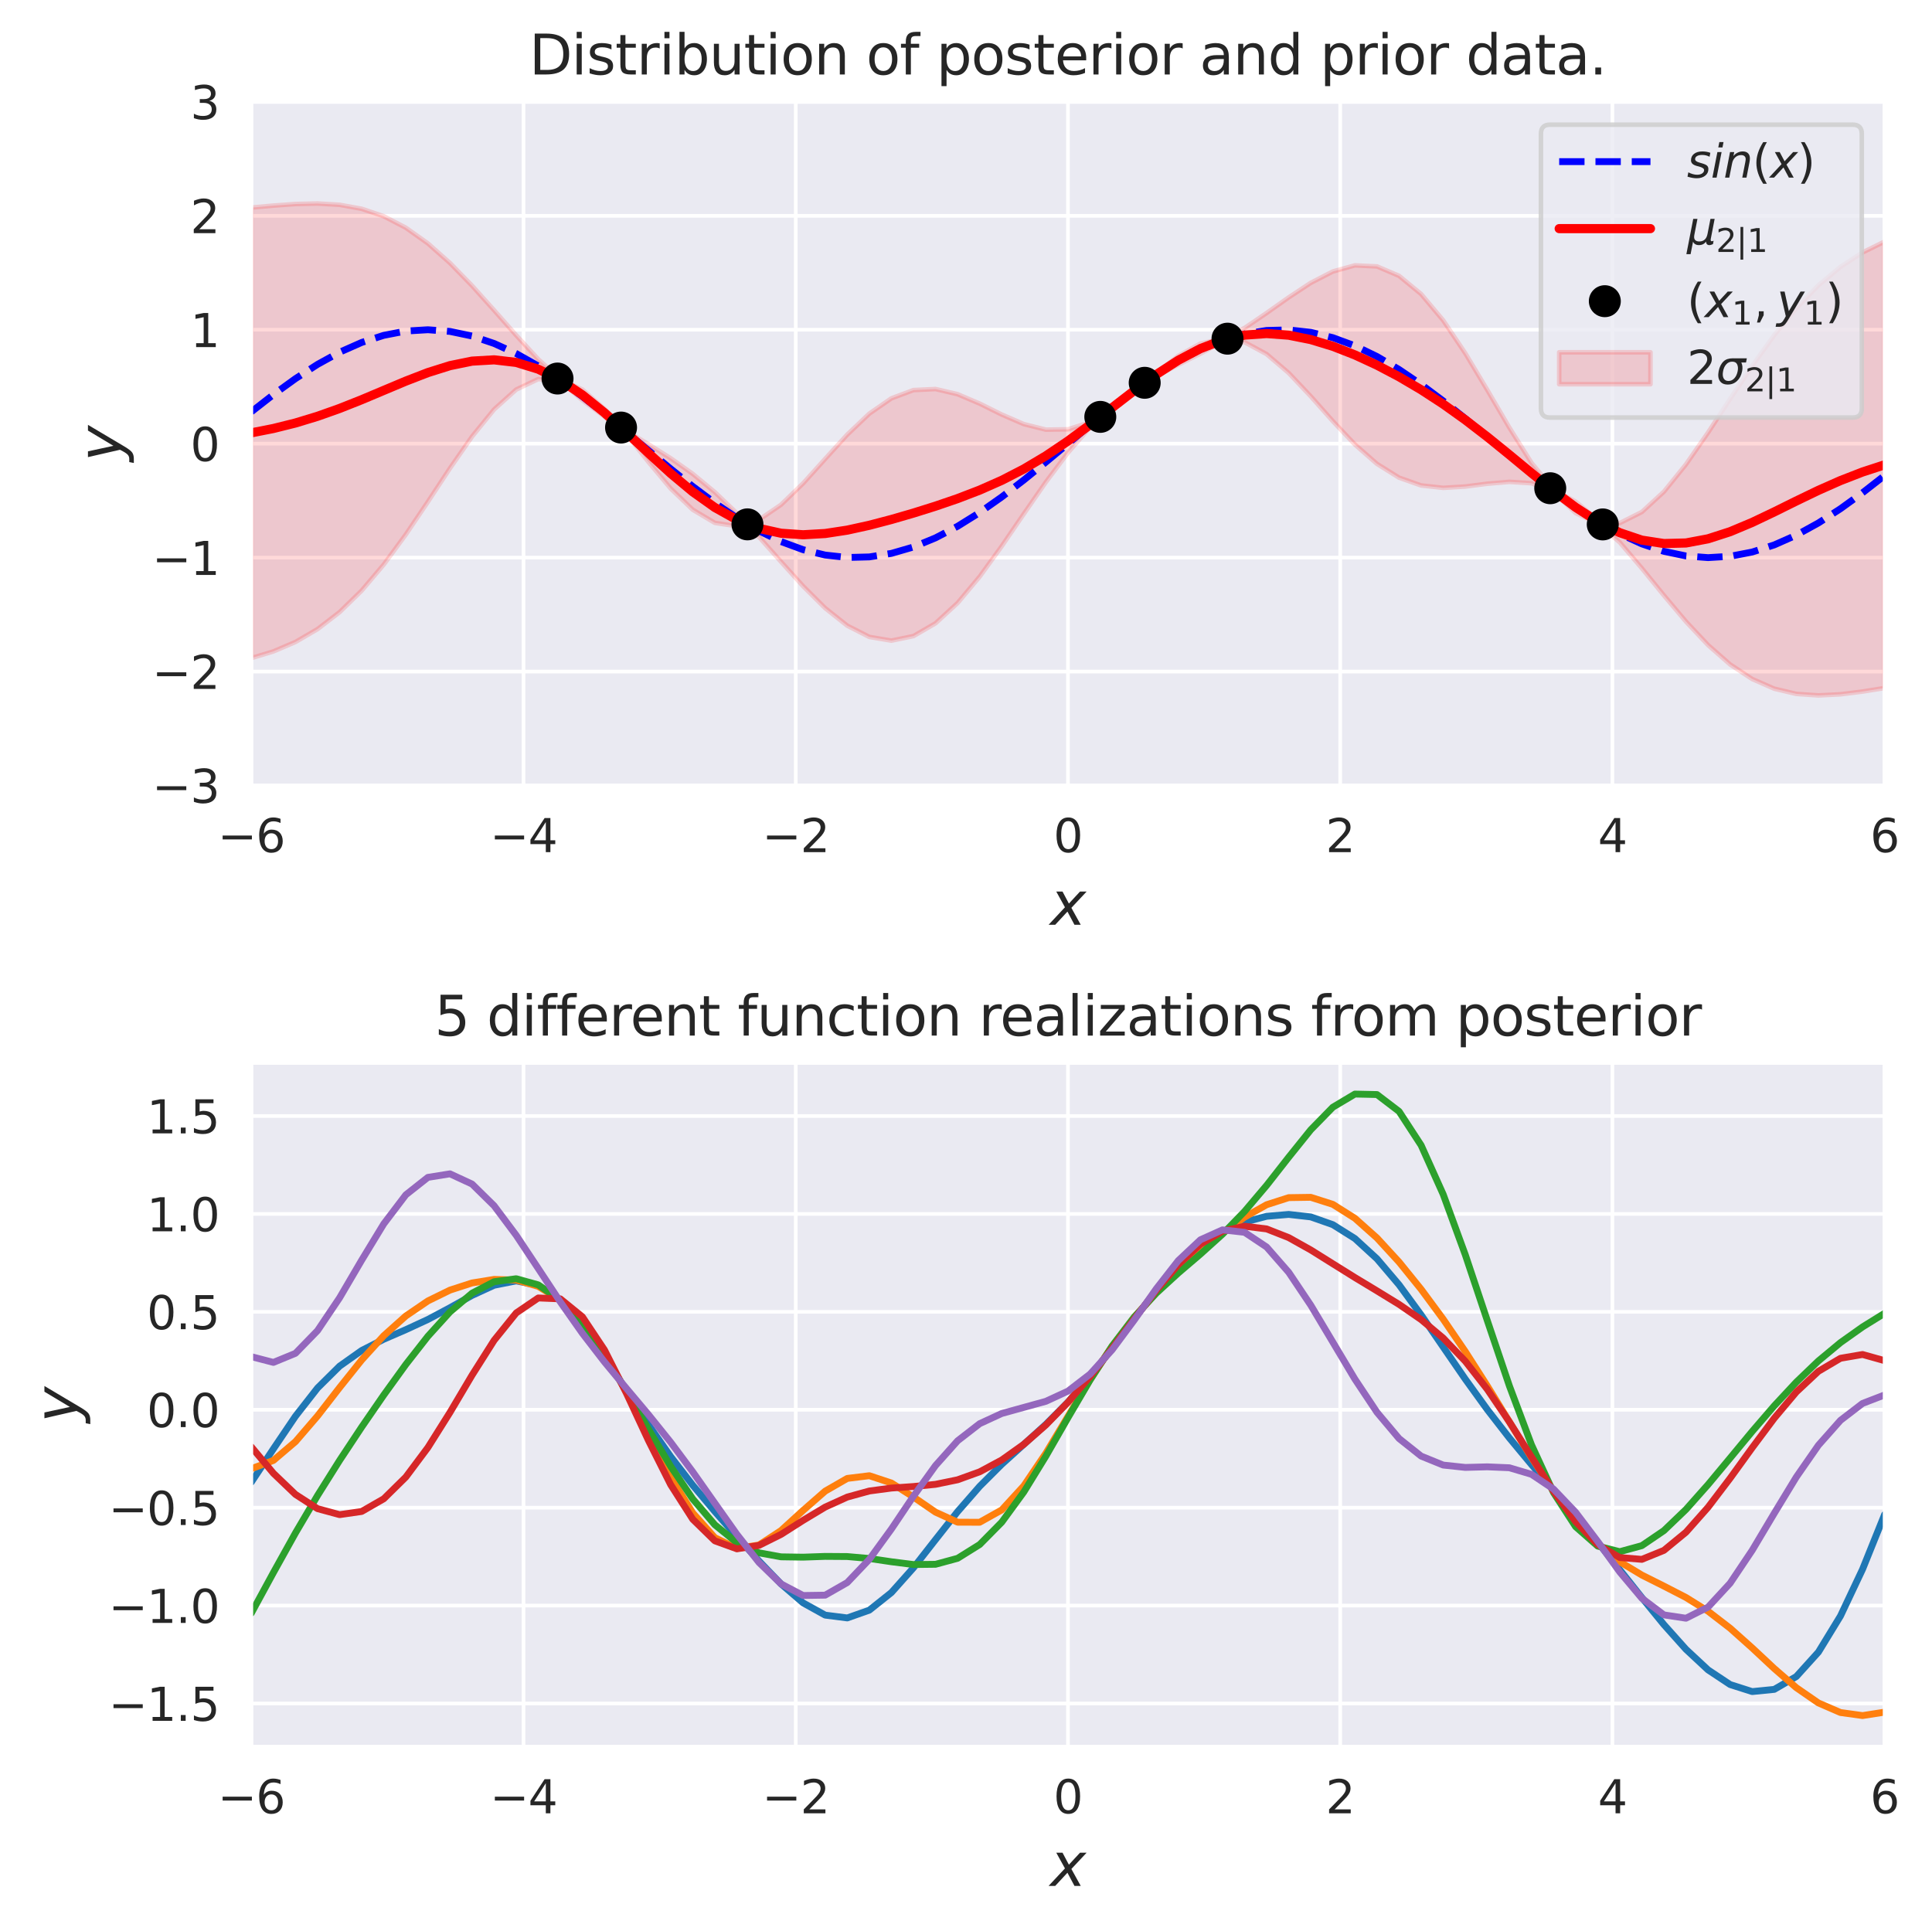 <?xml version="1.0" encoding="utf-8" standalone="no"?>
<!DOCTYPE svg PUBLIC "-//W3C//DTD SVG 1.1//EN"
  "http://www.w3.org/Graphics/SVG/1.1/DTD/svg11.dtd">
<svg height="423.178pt" version="1.1" viewBox="0 0 423.283 423.178" width="423.283pt" xmlns="http://www.w3.org/2000/svg" xmlns:xlink="http://www.w3.org/1999/xlink">
 <defs>
  <style type="text/css">*{stroke-linecap:butt;stroke-linejoin:round;}</style>
 </defs>
 <g id="figure_1">
  <g id="patch_1">
   <path d="M 0 423.178 
L 423.283 423.178 
L 423.283 0 
L 0 0 
z
" style="fill:#ffffff;"/>
  </g>
  <g id="axes_1">
   <g id="patch_2">
    <path d="M 55.064 172.118 
L 412.902 172.118 
L 412.902 22.318 
L 55.064 22.318 
z
" style="fill:#eaeaf2;"/>
   </g>
   <g id="matplotlib.axis_1">
    <g id="xtick_1">
     <g id="line2d_1">
      <path clip-path="url(#p7224f0a070)" d="M 55.064 172.118 
L 55.064 22.318 
" style="fill:none;stroke:#ffffff;stroke-linecap:round;stroke-width:0.8;"/>
     </g>
     <g id="text_1">
      <!-- −6 -->
      <g style="fill:#262626;" transform="translate(47.693 186.717)scale(0.1 -0.1)">
       <defs>
        <path d="M 678 2272 
L 4684 2272 
L 4684 1741 
L 678 1741 
L 678 2272 
z
" id="DejaVuSans-2212" transform="scale(0.016)"/>
        <path d="M 2113 2584 
Q 1688 2584 1439 2293 
Q 1191 2003 1191 1497 
Q 1191 994 1439 701 
Q 1688 409 2113 409 
Q 2538 409 2786 701 
Q 3034 994 3034 1497 
Q 3034 2003 2786 2293 
Q 2538 2584 2113 2584 
z
M 3366 4563 
L 3366 3988 
Q 3128 4100 2886 4159 
Q 2644 4219 2406 4219 
Q 1781 4219 1451 3797 
Q 1122 3375 1075 2522 
Q 1259 2794 1537 2939 
Q 1816 3084 2150 3084 
Q 2853 3084 3261 2657 
Q 3669 2231 3669 1497 
Q 3669 778 3244 343 
Q 2819 -91 2113 -91 
Q 1303 -91 875 529 
Q 447 1150 447 2328 
Q 447 3434 972 4092 
Q 1497 4750 2381 4750 
Q 2619 4750 2861 4703 
Q 3103 4656 3366 4563 
z
" id="DejaVuSans-36" transform="scale(0.016)"/>
       </defs>
       <use xlink:href="#DejaVuSans-2212"/>
       <use x="83.789" xlink:href="#DejaVuSans-36"/>
      </g>
     </g>
    </g>
    <g id="xtick_2">
     <g id="line2d_2">
      <path clip-path="url(#p7224f0a070)" d="M 114.704 172.118 
L 114.704 22.318 
" style="fill:none;stroke:#ffffff;stroke-linecap:round;stroke-width:0.8;"/>
     </g>
     <g id="text_2">
      <!-- −4 -->
      <g style="fill:#262626;" transform="translate(107.333 186.717)scale(0.1 -0.1)">
       <defs>
        <path d="M 2419 4116 
L 825 1625 
L 2419 1625 
L 2419 4116 
z
M 2253 4666 
L 3047 4666 
L 3047 1625 
L 3713 1625 
L 3713 1100 
L 3047 1100 
L 3047 0 
L 2419 0 
L 2419 1100 
L 313 1100 
L 313 1709 
L 2253 4666 
z
" id="DejaVuSans-34" transform="scale(0.016)"/>
       </defs>
       <use xlink:href="#DejaVuSans-2212"/>
       <use x="83.789" xlink:href="#DejaVuSans-34"/>
      </g>
     </g>
    </g>
    <g id="xtick_3">
     <g id="line2d_3">
      <path clip-path="url(#p7224f0a070)" d="M 174.344 172.118 
L 174.344 22.318 
" style="fill:none;stroke:#ffffff;stroke-linecap:round;stroke-width:0.8;"/>
     </g>
     <g id="text_3">
      <!-- −2 -->
      <g style="fill:#262626;" transform="translate(166.972 186.717)scale(0.1 -0.1)">
       <defs>
        <path d="M 1228 531 
L 3431 531 
L 3431 0 
L 469 0 
L 469 531 
Q 828 903 1448 1529 
Q 2069 2156 2228 2338 
Q 2531 2678 2651 2914 
Q 2772 3150 2772 3378 
Q 2772 3750 2511 3984 
Q 2250 4219 1831 4219 
Q 1534 4219 1204 4116 
Q 875 4013 500 3803 
L 500 4441 
Q 881 4594 1212 4672 
Q 1544 4750 1819 4750 
Q 2544 4750 2975 4387 
Q 3406 4025 3406 3419 
Q 3406 3131 3298 2873 
Q 3191 2616 2906 2266 
Q 2828 2175 2409 1742 
Q 1991 1309 1228 531 
z
" id="DejaVuSans-32" transform="scale(0.016)"/>
       </defs>
       <use xlink:href="#DejaVuSans-2212"/>
       <use x="83.789" xlink:href="#DejaVuSans-32"/>
      </g>
     </g>
    </g>
    <g id="xtick_4">
     <g id="line2d_4">
      <path clip-path="url(#p7224f0a070)" d="M 233.983 172.118 
L 233.983 22.318 
" style="fill:none;stroke:#ffffff;stroke-linecap:round;stroke-width:0.8;"/>
     </g>
     <g id="text_4">
      <!-- 0 -->
      <g style="fill:#262626;" transform="translate(230.802 186.717)scale(0.1 -0.1)">
       <defs>
        <path d="M 2034 4250 
Q 1547 4250 1301 3770 
Q 1056 3291 1056 2328 
Q 1056 1369 1301 889 
Q 1547 409 2034 409 
Q 2525 409 2770 889 
Q 3016 1369 3016 2328 
Q 3016 3291 2770 3770 
Q 2525 4250 2034 4250 
z
M 2034 4750 
Q 2819 4750 3233 4129 
Q 3647 3509 3647 2328 
Q 3647 1150 3233 529 
Q 2819 -91 2034 -91 
Q 1250 -91 836 529 
Q 422 1150 422 2328 
Q 422 3509 836 4129 
Q 1250 4750 2034 4750 
z
" id="DejaVuSans-30" transform="scale(0.016)"/>
       </defs>
       <use xlink:href="#DejaVuSans-30"/>
      </g>
     </g>
    </g>
    <g id="xtick_5">
     <g id="line2d_5">
      <path clip-path="url(#p7224f0a070)" d="M 293.623 172.118 
L 293.623 22.318 
" style="fill:none;stroke:#ffffff;stroke-linecap:round;stroke-width:0.8;"/>
     </g>
     <g id="text_5">
      <!-- 2 -->
      <g style="fill:#262626;" transform="translate(290.441 186.717)scale(0.1 -0.1)">
       <use xlink:href="#DejaVuSans-32"/>
      </g>
     </g>
    </g>
    <g id="xtick_6">
     <g id="line2d_6">
      <path clip-path="url(#p7224f0a070)" d="M 353.262 172.118 
L 353.262 22.318 
" style="fill:none;stroke:#ffffff;stroke-linecap:round;stroke-width:0.8;"/>
     </g>
     <g id="text_6">
      <!-- 4 -->
      <g style="fill:#262626;" transform="translate(350.081 186.717)scale(0.1 -0.1)">
       <use xlink:href="#DejaVuSans-34"/>
      </g>
     </g>
    </g>
    <g id="xtick_7">
     <g id="line2d_7">
      <path clip-path="url(#p7224f0a070)" d="M 412.902 172.118 
L 412.902 22.318 
" style="fill:none;stroke:#ffffff;stroke-linecap:round;stroke-width:0.8;"/>
     </g>
     <g id="text_7">
      <!-- 6 -->
      <g style="fill:#262626;" transform="translate(409.721 186.717)scale(0.1 -0.1)">
       <use xlink:href="#DejaVuSans-36"/>
      </g>
     </g>
    </g>
    <g id="text_8">
     <!-- $x$ -->
     <g style="fill:#262626;" transform="translate(230.083 202.674)scale(0.13 -0.13)">
      <defs>
       <path d="M 3841 3500 
L 2234 1784 
L 3219 0 
L 2559 0 
L 1819 1388 
L 531 0 
L -166 0 
L 1556 1844 
L 641 3500 
L 1300 3500 
L 1972 2234 
L 3144 3500 
L 3841 3500 
z
" id="DejaVuSans-Oblique-78" transform="scale(0.016)"/>
      </defs>
      <use transform="translate(0 0.312)" xlink:href="#DejaVuSans-Oblique-78"/>
     </g>
    </g>
   </g>
   <g id="matplotlib.axis_2">
    <g id="ytick_1">
     <g id="line2d_8">
      <path clip-path="url(#p7224f0a070)" d="M 55.064 172.118 
L 412.902 172.118 
" style="fill:none;stroke:#ffffff;stroke-linecap:round;stroke-width:0.8;"/>
     </g>
     <g id="text_9">
      <!-- −3 -->
      <g style="fill:#262626;" transform="translate(33.322 175.917)scale(0.1 -0.1)">
       <defs>
        <path d="M 2597 2516 
Q 3050 2419 3304 2112 
Q 3559 1806 3559 1356 
Q 3559 666 3084 287 
Q 2609 -91 1734 -91 
Q 1441 -91 1130 -33 
Q 819 25 488 141 
L 488 750 
Q 750 597 1062 519 
Q 1375 441 1716 441 
Q 2309 441 2620 675 
Q 2931 909 2931 1356 
Q 2931 1769 2642 2001 
Q 2353 2234 1838 2234 
L 1294 2234 
L 1294 2753 
L 1863 2753 
Q 2328 2753 2575 2939 
Q 2822 3125 2822 3475 
Q 2822 3834 2567 4026 
Q 2313 4219 1838 4219 
Q 1578 4219 1281 4162 
Q 984 4106 628 3988 
L 628 4550 
Q 988 4650 1302 4700 
Q 1616 4750 1894 4750 
Q 2613 4750 3031 4423 
Q 3450 4097 3450 3541 
Q 3450 3153 3228 2886 
Q 3006 2619 2597 2516 
z
" id="DejaVuSans-33" transform="scale(0.016)"/>
       </defs>
       <use xlink:href="#DejaVuSans-2212"/>
       <use x="83.789" xlink:href="#DejaVuSans-33"/>
      </g>
     </g>
    </g>
    <g id="ytick_2">
     <g id="line2d_9">
      <path clip-path="url(#p7224f0a070)" d="M 55.064 147.151 
L 412.902 147.151 
" style="fill:none;stroke:#ffffff;stroke-linecap:round;stroke-width:0.8;"/>
     </g>
     <g id="text_10">
      <!-- −2 -->
      <g style="fill:#262626;" transform="translate(33.322 150.951)scale(0.1 -0.1)">
       <use xlink:href="#DejaVuSans-2212"/>
       <use x="83.789" xlink:href="#DejaVuSans-32"/>
      </g>
     </g>
    </g>
    <g id="ytick_3">
     <g id="line2d_10">
      <path clip-path="url(#p7224f0a070)" d="M 55.064 122.185 
L 412.902 122.185 
" style="fill:none;stroke:#ffffff;stroke-linecap:round;stroke-width:0.8;"/>
     </g>
     <g id="text_11">
      <!-- −1 -->
      <g style="fill:#262626;" transform="translate(33.322 125.984)scale(0.1 -0.1)">
       <defs>
        <path d="M 794 531 
L 1825 531 
L 1825 4091 
L 703 3866 
L 703 4441 
L 1819 4666 
L 2450 4666 
L 2450 531 
L 3481 531 
L 3481 0 
L 794 0 
L 794 531 
z
" id="DejaVuSans-31" transform="scale(0.016)"/>
       </defs>
       <use xlink:href="#DejaVuSans-2212"/>
       <use x="83.789" xlink:href="#DejaVuSans-31"/>
      </g>
     </g>
    </g>
    <g id="ytick_4">
     <g id="line2d_11">
      <path clip-path="url(#p7224f0a070)" d="M 55.064 97.218 
L 412.902 97.218 
" style="fill:none;stroke:#ffffff;stroke-linecap:round;stroke-width:0.8;"/>
     </g>
     <g id="text_12">
      <!-- 0 -->
      <g style="fill:#262626;" transform="translate(41.702 101.017)scale(0.1 -0.1)">
       <use xlink:href="#DejaVuSans-30"/>
      </g>
     </g>
    </g>
    <g id="ytick_5">
     <g id="line2d_12">
      <path clip-path="url(#p7224f0a070)" d="M 55.064 72.251 
L 412.902 72.251 
" style="fill:none;stroke:#ffffff;stroke-linecap:round;stroke-width:0.8;"/>
     </g>
     <g id="text_13">
      <!-- 1 -->
      <g style="fill:#262626;" transform="translate(41.702 76.051)scale(0.1 -0.1)">
       <use xlink:href="#DejaVuSans-31"/>
      </g>
     </g>
    </g>
    <g id="ytick_6">
     <g id="line2d_13">
      <path clip-path="url(#p7224f0a070)" d="M 55.064 47.285 
L 412.902 47.285 
" style="fill:none;stroke:#ffffff;stroke-linecap:round;stroke-width:0.8;"/>
     </g>
     <g id="text_14">
      <!-- 2 -->
      <g style="fill:#262626;" transform="translate(41.702 51.084)scale(0.1 -0.1)">
       <use xlink:href="#DejaVuSans-32"/>
      </g>
     </g>
    </g>
    <g id="ytick_7">
     <g id="line2d_14">
      <path clip-path="url(#p7224f0a070)" d="M 55.064 22.318 
L 412.902 22.318 
" style="fill:none;stroke:#ffffff;stroke-linecap:round;stroke-width:0.8;"/>
     </g>
     <g id="text_15">
      <!-- 3 -->
      <g style="fill:#262626;" transform="translate(41.702 26.117)scale(0.1 -0.1)">
       <use xlink:href="#DejaVuSans-33"/>
      </g>
     </g>
    </g>
    <g id="text_16">
     <!-- $y$ -->
     <g style="fill:#262626;" transform="translate(26.592 101.118)rotate(-90)scale(0.13 -0.13)">
      <defs>
       <path d="M 1588 -325 
Q 1188 -997 936 -1164 
Q 684 -1331 294 -1331 
L -159 -1331 
L -63 -850 
L 269 -850 
Q 509 -850 678 -719 
Q 847 -588 1056 -206 
L 1234 128 
L 459 3500 
L 1069 3500 
L 1650 819 
L 3256 3500 
L 3859 3500 
L 1588 -325 
z
" id="DejaVuSans-Oblique-79" transform="scale(0.016)"/>
      </defs>
      <use transform="translate(0 0.312)" xlink:href="#DejaVuSans-Oblique-79"/>
     </g>
    </g>
   </g>
   <g id="PolyCollection_1">
    <defs>
     <path d="M 55.064 -377.69 
L 55.064 -278.978 
L 59.9 -280.445 
L 64.736 -282.51 
L 69.571 -285.333 
L 74.407 -289.055 
L 79.243 -293.769 
L 84.078 -299.48 
L 88.914 -306.061 
L 93.75 -313.235 
L 98.585 -320.573 
L 103.421 -327.522 
L 108.256 -333.467 
L 113.092 -337.819 
L 117.928 -340.115 
L 122.763 -339.66 
L 127.599 -335.471 
L 132.435 -331.88 
L 137.27 -328.024 
L 142.106 -321.915 
L 146.942 -316.133 
L 151.777 -311.489 
L 156.613 -308.614 
L 161.448 -307.865 
L 166.284 -305.532 
L 171.12 -300.087 
L 175.955 -294.738 
L 180.791 -289.923 
L 185.627 -286.086 
L 190.462 -283.617 
L 195.298 -282.805 
L 200.134 -283.804 
L 204.969 -286.61 
L 209.805 -291.058 
L 214.641 -296.835 
L 219.476 -303.509 
L 224.312 -310.584 
L 229.147 -317.557 
L 233.983 -323.989 
L 238.819 -329.573 
L 243.654 -333.52 
L 248.49 -337.329 
L 253.326 -340.76 
L 258.161 -343.27 
L 262.997 -345.698 
L 267.833 -348.323 
L 272.668 -348.201 
L 277.504 -345.589 
L 282.34 -341.457 
L 287.175 -336.342 
L 292.011 -330.899 
L 296.846 -325.784 
L 301.682 -321.541 
L 306.518 -318.516 
L 311.353 -316.81 
L 316.189 -316.279 
L 321.025 -316.569 
L 325.86 -317.189 
L 330.696 -317.597 
L 335.532 -317.296 
L 340.367 -315.342 
L 345.203 -310.773 
L 350.039 -308.459 
L 354.874 -304.348 
L 359.71 -298.665 
L 364.545 -292.724 
L 369.381 -286.981 
L 374.217 -281.837 
L 379.052 -277.588 
L 383.888 -274.394 
L 388.724 -272.275 
L 393.559 -271.137 
L 398.395 -270.8 
L 403.231 -271.045 
L 408.066 -271.649 
L 412.902 -272.421 
L 412.902 -370.248 
L 412.902 -370.248 
L 408.066 -367.861 
L 403.231 -364.706 
L 398.395 -360.665 
L 393.559 -355.671 
L 388.724 -349.742 
L 383.888 -343.015 
L 379.052 -335.763 
L 374.217 -328.394 
L 369.381 -321.425 
L 364.545 -315.435 
L 359.71 -310.988 
L 354.874 -308.56 
L 350.039 -309.329 
L 345.203 -313.252 
L 340.367 -315.912 
L 335.532 -321.769 
L 330.696 -329.465 
L 325.86 -337.717 
L 321.025 -345.784 
L 316.189 -352.978 
L 311.353 -358.748 
L 306.518 -362.735 
L 301.682 -364.802 
L 296.846 -365.029 
L 292.011 -363.691 
L 287.175 -361.196 
L 282.34 -358.013 
L 277.504 -354.594 
L 272.668 -351.296 
L 267.833 -348.978 
L 262.997 -347.89 
L 258.161 -345.211 
L 253.326 -341.463 
L 248.49 -337.832 
L 243.654 -334.172 
L 238.819 -330.647 
L 233.983 -329.11 
L 229.147 -329.032 
L 224.312 -330.249 
L 219.476 -332.345 
L 214.641 -334.742 
L 209.805 -336.801 
L 204.969 -337.935 
L 200.134 -337.706 
L 195.298 -335.896 
L 190.462 -332.545 
L 185.627 -327.95 
L 180.791 -322.632 
L 175.955 -317.266 
L 171.12 -312.588 
L 166.284 -309.279 
L 161.448 -310.701 
L 156.613 -315.338 
L 151.777 -319.34 
L 146.942 -322.764 
L 142.106 -325.804 
L 137.27 -328.742 
L 132.435 -333.59 
L 127.599 -337.818 
L 122.763 -340.104 
L 117.928 -344.453 
L 113.092 -349.714 
L 108.256 -355.192 
L 103.421 -360.575 
L 98.585 -365.546 
L 93.75 -369.838 
L 88.914 -373.275 
L 84.078 -375.792 
L 79.243 -377.427 
L 74.407 -378.302 
L 69.571 -378.589 
L 64.736 -378.474 
L 59.9 -378.128 
L 55.064 -377.69 
z
" id="m7229b72dc7" style="stroke:#ff0000;stroke-opacity:0.15;"/>
    </defs>
    <g clip-path="url(#p7224f0a070)">
     <use style="fill:#ff0000;fill-opacity:0.15;stroke:#ff0000;stroke-opacity:0.15;" x="0" xlink:href="#m7229b72dc7" y="423.178"/>
    </g>
   </g>
   <g id="line2d_15">
    <path clip-path="url(#p7224f0a070)" d="M 55.064 90.242 
L 59.9 86.463 
L 64.736 82.967 
L 69.571 79.844 
L 74.407 77.177 
L 79.243 75.036 
L 84.078 73.477 
L 88.914 72.541 
L 93.75 72.253 
L 98.585 72.619 
L 103.421 73.631 
L 108.256 75.262 
L 113.092 77.469 
L 117.928 80.194 
L 122.763 83.366 
L 127.599 86.902 
L 132.435 90.708 
L 137.27 94.685 
L 142.106 98.728 
L 146.942 102.732 
L 151.777 106.591 
L 156.613 110.204 
L 161.448 113.476 
L 166.284 116.322 
L 171.12 118.667 
L 175.955 120.448 
L 180.791 121.621 
L 185.627 122.153 
L 190.462 122.03 
L 195.298 121.257 
L 200.134 119.853 
L 204.969 117.855 
L 209.805 115.315 
L 214.641 112.301 
L 219.476 108.891 
L 224.312 105.174 
L 229.147 101.249 
L 233.983 97.218 
L 238.819 93.187 
L 243.654 89.262 
L 248.49 85.546 
L 253.326 82.136 
L 258.161 79.121 
L 262.997 76.582 
L 267.833 74.584 
L 272.668 73.179 
L 277.504 72.406 
L 282.34 72.284 
L 287.175 72.816 
L 292.011 73.988 
L 296.846 75.77 
L 301.682 78.114 
L 306.518 80.96 
L 311.353 84.232 
L 316.189 87.845 
L 321.025 91.705 
L 325.86 95.708 
L 330.696 99.752 
L 335.532 103.729 
L 340.367 107.535 
L 345.203 111.07 
L 350.039 114.242 
L 354.874 116.967 
L 359.71 119.174 
L 364.545 120.805 
L 369.381 121.817 
L 374.217 122.184 
L 379.052 121.895 
L 383.888 120.959 
L 388.724 119.4 
L 393.559 117.259 
L 398.395 114.592 
L 403.231 111.47 
L 408.066 107.973 
L 412.902 104.194 
" style="fill:none;stroke:#0000ff;stroke-dasharray:5.55,2.4;stroke-dashoffset:0;stroke-width:1.5;"/>
   </g>
   <g id="line2d_16">
    <path clip-path="url(#p7224f0a070)" d="M 55.064 94.844 
L 59.9 93.891 
L 64.736 92.686 
L 69.571 91.217 
L 74.407 89.499 
L 79.243 87.579 
L 84.078 85.542 
L 88.914 83.51 
L 93.75 81.641 
L 98.585 80.118 
L 103.421 79.129 
L 108.256 78.848 
L 113.092 79.411 
L 117.928 80.894 
L 122.763 83.296 
L 127.599 86.533 
L 132.435 90.443 
L 137.27 94.795 
L 142.106 99.318 
L 146.942 103.729 
L 151.777 107.763 
L 156.613 111.202 
L 161.448 113.895 
L 166.284 115.772 
L 171.12 116.841 
L 175.955 117.176 
L 180.791 116.9 
L 185.627 116.16 
L 190.462 115.097 
L 195.298 113.827 
L 200.134 112.423 
L 204.969 110.905 
L 209.805 109.249 
L 214.641 107.39 
L 219.476 105.251 
L 224.312 102.761 
L 229.147 99.883 
L 233.983 96.628 
L 238.819 93.068 
L 243.654 89.332 
L 248.49 85.598 
L 253.326 82.066 
L 258.161 78.937 
L 262.997 76.384 
L 267.833 74.528 
L 272.668 73.429 
L 277.504 73.086 
L 282.34 73.443 
L 287.175 74.409 
L 292.011 75.883 
L 296.846 77.771 
L 301.682 80.007 
L 306.518 82.552 
L 311.353 85.399 
L 316.189 88.549 
L 321.025 92.001 
L 325.86 95.725 
L 330.696 99.647 
L 335.532 103.645 
L 340.367 107.551 
L 345.203 111.165 
L 350.039 114.284 
L 354.874 116.724 
L 359.71 118.351 
L 364.545 119.098 
L 369.381 118.975 
L 374.217 118.062 
L 379.052 116.502 
L 383.888 114.473 
L 388.724 112.169 
L 393.559 109.774 
L 398.395 107.445 
L 403.231 105.302 
L 408.066 103.423 
L 412.902 101.843 
" style="fill:none;stroke:#ff0000;stroke-linecap:round;stroke-width:2;"/>
   </g>
   <g id="line2d_17">
    <defs>
     <path d="M 0 3 
C 0.796 3 1.559 2.684 2.121 2.121 
C 2.684 1.559 3 0.796 3 0 
C 3 -0.796 2.684 -1.559 2.121 -2.121 
C 1.559 -2.684 0.796 -3 0 -3 
C -0.796 -3 -1.559 -2.684 -2.121 -2.121 
C -2.684 -1.559 -3 -0.796 -3 0 
C -3 0.796 -2.684 1.559 -2.121 2.121 
C -1.559 2.684 -0.796 3 0 3 
z
" id="m4831b94bf8" style="stroke:#000000;"/>
    </defs>
    <g clip-path="url(#p7224f0a070)">
     <use style="stroke:#000000;" x="122.151" xlink:href="#m4831b94bf8" y="82.943"/>
     <use style="stroke:#000000;" x="268.936" xlink:href="#m4831b94bf8" y="74.209"/>
     <use style="stroke:#000000;" x="351.149" xlink:href="#m4831b94bf8" y="114.91"/>
     <use style="stroke:#000000;" x="339.644" xlink:href="#m4831b94bf8" y="106.98"/>
     <use style="stroke:#000000;" x="163.763" xlink:href="#m4831b94bf8" y="114.896"/>
     <use style="stroke:#000000;" x="250.793" xlink:href="#m4831b94bf8" y="83.877"/>
     <use style="stroke:#000000;" x="136.067" xlink:href="#m4831b94bf8" y="93.685"/>
     <use style="stroke:#000000;" x="241.065" xlink:href="#m4831b94bf8" y="91.344"/>
    </g>
   </g>
   <g id="patch_3">
    <path d="M 55.064 172.118 
L 55.064 22.318 
" style="fill:none;stroke:#ffffff;stroke-linecap:square;stroke-linejoin:miter;stroke-width:0.8;"/>
   </g>
   <g id="patch_4">
    <path d="M 412.902 172.118 
L 412.902 22.318 
" style="fill:none;stroke:#ffffff;stroke-linecap:square;stroke-linejoin:miter;stroke-width:0.8;"/>
   </g>
   <g id="patch_5">
    <path d="M 55.064 172.118 
L 412.902 172.118 
" style="fill:none;stroke:#ffffff;stroke-linecap:square;stroke-linejoin:miter;stroke-width:0.8;"/>
   </g>
   <g id="patch_6">
    <path d="M 55.064 22.318 
L 412.902 22.318 
" style="fill:none;stroke:#ffffff;stroke-linecap:square;stroke-linejoin:miter;stroke-width:0.8;"/>
   </g>
   <g id="text_17">
    <!-- Distribution of posterior and prior data. -->
    <g style="fill:#262626;" transform="translate(115.951 16.318)scale(0.12 -0.12)">
     <defs>
      <path d="M 1259 4147 
L 1259 519 
L 2022 519 
Q 2988 519 3436 956 
Q 3884 1394 3884 2338 
Q 3884 3275 3436 3711 
Q 2988 4147 2022 4147 
L 1259 4147 
z
M 628 4666 
L 1925 4666 
Q 3281 4666 3915 4102 
Q 4550 3538 4550 2338 
Q 4550 1131 3912 565 
Q 3275 0 1925 0 
L 628 0 
L 628 4666 
z
" id="DejaVuSans-44" transform="scale(0.016)"/>
      <path d="M 603 3500 
L 1178 3500 
L 1178 0 
L 603 0 
L 603 3500 
z
M 603 4863 
L 1178 4863 
L 1178 4134 
L 603 4134 
L 603 4863 
z
" id="DejaVuSans-69" transform="scale(0.016)"/>
      <path d="M 2834 3397 
L 2834 2853 
Q 2591 2978 2328 3040 
Q 2066 3103 1784 3103 
Q 1356 3103 1142 2972 
Q 928 2841 928 2578 
Q 928 2378 1081 2264 
Q 1234 2150 1697 2047 
L 1894 2003 
Q 2506 1872 2764 1633 
Q 3022 1394 3022 966 
Q 3022 478 2636 193 
Q 2250 -91 1575 -91 
Q 1294 -91 989 -36 
Q 684 19 347 128 
L 347 722 
Q 666 556 975 473 
Q 1284 391 1588 391 
Q 1994 391 2212 530 
Q 2431 669 2431 922 
Q 2431 1156 2273 1281 
Q 2116 1406 1581 1522 
L 1381 1569 
Q 847 1681 609 1914 
Q 372 2147 372 2553 
Q 372 3047 722 3315 
Q 1072 3584 1716 3584 
Q 2034 3584 2315 3537 
Q 2597 3491 2834 3397 
z
" id="DejaVuSans-73" transform="scale(0.016)"/>
      <path d="M 1172 4494 
L 1172 3500 
L 2356 3500 
L 2356 3053 
L 1172 3053 
L 1172 1153 
Q 1172 725 1289 603 
Q 1406 481 1766 481 
L 2356 481 
L 2356 0 
L 1766 0 
Q 1100 0 847 248 
Q 594 497 594 1153 
L 594 3053 
L 172 3053 
L 172 3500 
L 594 3500 
L 594 4494 
L 1172 4494 
z
" id="DejaVuSans-74" transform="scale(0.016)"/>
      <path d="M 2631 2963 
Q 2534 3019 2420 3045 
Q 2306 3072 2169 3072 
Q 1681 3072 1420 2755 
Q 1159 2438 1159 1844 
L 1159 0 
L 581 0 
L 581 3500 
L 1159 3500 
L 1159 2956 
Q 1341 3275 1631 3429 
Q 1922 3584 2338 3584 
Q 2397 3584 2469 3576 
Q 2541 3569 2628 3553 
L 2631 2963 
z
" id="DejaVuSans-72" transform="scale(0.016)"/>
      <path d="M 3116 1747 
Q 3116 2381 2855 2742 
Q 2594 3103 2138 3103 
Q 1681 3103 1420 2742 
Q 1159 2381 1159 1747 
Q 1159 1113 1420 752 
Q 1681 391 2138 391 
Q 2594 391 2855 752 
Q 3116 1113 3116 1747 
z
M 1159 2969 
Q 1341 3281 1617 3432 
Q 1894 3584 2278 3584 
Q 2916 3584 3314 3078 
Q 3713 2572 3713 1747 
Q 3713 922 3314 415 
Q 2916 -91 2278 -91 
Q 1894 -91 1617 61 
Q 1341 213 1159 525 
L 1159 0 
L 581 0 
L 581 4863 
L 1159 4863 
L 1159 2969 
z
" id="DejaVuSans-62" transform="scale(0.016)"/>
      <path d="M 544 1381 
L 544 3500 
L 1119 3500 
L 1119 1403 
Q 1119 906 1312 657 
Q 1506 409 1894 409 
Q 2359 409 2629 706 
Q 2900 1003 2900 1516 
L 2900 3500 
L 3475 3500 
L 3475 0 
L 2900 0 
L 2900 538 
Q 2691 219 2414 64 
Q 2138 -91 1772 -91 
Q 1169 -91 856 284 
Q 544 659 544 1381 
z
M 1991 3584 
L 1991 3584 
z
" id="DejaVuSans-75" transform="scale(0.016)"/>
      <path d="M 1959 3097 
Q 1497 3097 1228 2736 
Q 959 2375 959 1747 
Q 959 1119 1226 758 
Q 1494 397 1959 397 
Q 2419 397 2687 759 
Q 2956 1122 2956 1747 
Q 2956 2369 2687 2733 
Q 2419 3097 1959 3097 
z
M 1959 3584 
Q 2709 3584 3137 3096 
Q 3566 2609 3566 1747 
Q 3566 888 3137 398 
Q 2709 -91 1959 -91 
Q 1206 -91 779 398 
Q 353 888 353 1747 
Q 353 2609 779 3096 
Q 1206 3584 1959 3584 
z
" id="DejaVuSans-6f" transform="scale(0.016)"/>
      <path d="M 3513 2113 
L 3513 0 
L 2938 0 
L 2938 2094 
Q 2938 2591 2744 2837 
Q 2550 3084 2163 3084 
Q 1697 3084 1428 2787 
Q 1159 2491 1159 1978 
L 1159 0 
L 581 0 
L 581 3500 
L 1159 3500 
L 1159 2956 
Q 1366 3272 1645 3428 
Q 1925 3584 2291 3584 
Q 2894 3584 3203 3211 
Q 3513 2838 3513 2113 
z
" id="DejaVuSans-6e" transform="scale(0.016)"/>
      <path id="DejaVuSans-20" transform="scale(0.016)"/>
      <path d="M 2375 4863 
L 2375 4384 
L 1825 4384 
Q 1516 4384 1395 4259 
Q 1275 4134 1275 3809 
L 1275 3500 
L 2222 3500 
L 2222 3053 
L 1275 3053 
L 1275 0 
L 697 0 
L 697 3053 
L 147 3053 
L 147 3500 
L 697 3500 
L 697 3744 
Q 697 4328 969 4595 
Q 1241 4863 1831 4863 
L 2375 4863 
z
" id="DejaVuSans-66" transform="scale(0.016)"/>
      <path d="M 1159 525 
L 1159 -1331 
L 581 -1331 
L 581 3500 
L 1159 3500 
L 1159 2969 
Q 1341 3281 1617 3432 
Q 1894 3584 2278 3584 
Q 2916 3584 3314 3078 
Q 3713 2572 3713 1747 
Q 3713 922 3314 415 
Q 2916 -91 2278 -91 
Q 1894 -91 1617 61 
Q 1341 213 1159 525 
z
M 3116 1747 
Q 3116 2381 2855 2742 
Q 2594 3103 2138 3103 
Q 1681 3103 1420 2742 
Q 1159 2381 1159 1747 
Q 1159 1113 1420 752 
Q 1681 391 2138 391 
Q 2594 391 2855 752 
Q 3116 1113 3116 1747 
z
" id="DejaVuSans-70" transform="scale(0.016)"/>
      <path d="M 3597 1894 
L 3597 1613 
L 953 1613 
Q 991 1019 1311 708 
Q 1631 397 2203 397 
Q 2534 397 2845 478 
Q 3156 559 3463 722 
L 3463 178 
Q 3153 47 2828 -22 
Q 2503 -91 2169 -91 
Q 1331 -91 842 396 
Q 353 884 353 1716 
Q 353 2575 817 3079 
Q 1281 3584 2069 3584 
Q 2775 3584 3186 3129 
Q 3597 2675 3597 1894 
z
M 3022 2063 
Q 3016 2534 2758 2815 
Q 2500 3097 2075 3097 
Q 1594 3097 1305 2825 
Q 1016 2553 972 2059 
L 3022 2063 
z
" id="DejaVuSans-65" transform="scale(0.016)"/>
      <path d="M 2194 1759 
Q 1497 1759 1228 1600 
Q 959 1441 959 1056 
Q 959 750 1161 570 
Q 1363 391 1709 391 
Q 2188 391 2477 730 
Q 2766 1069 2766 1631 
L 2766 1759 
L 2194 1759 
z
M 3341 1997 
L 3341 0 
L 2766 0 
L 2766 531 
Q 2569 213 2275 61 
Q 1981 -91 1556 -91 
Q 1019 -91 701 211 
Q 384 513 384 1019 
Q 384 1609 779 1909 
Q 1175 2209 1959 2209 
L 2766 2209 
L 2766 2266 
Q 2766 2663 2505 2880 
Q 2244 3097 1772 3097 
Q 1472 3097 1187 3025 
Q 903 2953 641 2809 
L 641 3341 
Q 956 3463 1253 3523 
Q 1550 3584 1831 3584 
Q 2591 3584 2966 3190 
Q 3341 2797 3341 1997 
z
" id="DejaVuSans-61" transform="scale(0.016)"/>
      <path d="M 2906 2969 
L 2906 4863 
L 3481 4863 
L 3481 0 
L 2906 0 
L 2906 525 
Q 2725 213 2448 61 
Q 2172 -91 1784 -91 
Q 1150 -91 751 415 
Q 353 922 353 1747 
Q 353 2572 751 3078 
Q 1150 3584 1784 3584 
Q 2172 3584 2448 3432 
Q 2725 3281 2906 2969 
z
M 947 1747 
Q 947 1113 1208 752 
Q 1469 391 1925 391 
Q 2381 391 2643 752 
Q 2906 1113 2906 1747 
Q 2906 2381 2643 2742 
Q 2381 3103 1925 3103 
Q 1469 3103 1208 2742 
Q 947 2381 947 1747 
z
" id="DejaVuSans-64" transform="scale(0.016)"/>
      <path d="M 684 794 
L 1344 794 
L 1344 0 
L 684 0 
L 684 794 
z
" id="DejaVuSans-2e" transform="scale(0.016)"/>
     </defs>
     <use xlink:href="#DejaVuSans-44"/>
     <use x="77.002" xlink:href="#DejaVuSans-69"/>
     <use x="104.785" xlink:href="#DejaVuSans-73"/>
     <use x="156.885" xlink:href="#DejaVuSans-74"/>
     <use x="196.094" xlink:href="#DejaVuSans-72"/>
     <use x="237.207" xlink:href="#DejaVuSans-69"/>
     <use x="264.99" xlink:href="#DejaVuSans-62"/>
     <use x="328.467" xlink:href="#DejaVuSans-75"/>
     <use x="391.846" xlink:href="#DejaVuSans-74"/>
     <use x="431.055" xlink:href="#DejaVuSans-69"/>
     <use x="458.838" xlink:href="#DejaVuSans-6f"/>
     <use x="520.02" xlink:href="#DejaVuSans-6e"/>
     <use x="583.398" xlink:href="#DejaVuSans-20"/>
     <use x="615.186" xlink:href="#DejaVuSans-6f"/>
     <use x="676.367" xlink:href="#DejaVuSans-66"/>
     <use x="711.572" xlink:href="#DejaVuSans-20"/>
     <use x="743.359" xlink:href="#DejaVuSans-70"/>
     <use x="806.836" xlink:href="#DejaVuSans-6f"/>
     <use x="868.018" xlink:href="#DejaVuSans-73"/>
     <use x="920.117" xlink:href="#DejaVuSans-74"/>
     <use x="959.326" xlink:href="#DejaVuSans-65"/>
     <use x="1020.85" xlink:href="#DejaVuSans-72"/>
     <use x="1061.963" xlink:href="#DejaVuSans-69"/>
     <use x="1089.746" xlink:href="#DejaVuSans-6f"/>
     <use x="1150.928" xlink:href="#DejaVuSans-72"/>
     <use x="1192.041" xlink:href="#DejaVuSans-20"/>
     <use x="1223.828" xlink:href="#DejaVuSans-61"/>
     <use x="1285.107" xlink:href="#DejaVuSans-6e"/>
     <use x="1348.486" xlink:href="#DejaVuSans-64"/>
     <use x="1411.963" xlink:href="#DejaVuSans-20"/>
     <use x="1443.75" xlink:href="#DejaVuSans-70"/>
     <use x="1507.227" xlink:href="#DejaVuSans-72"/>
     <use x="1548.34" xlink:href="#DejaVuSans-69"/>
     <use x="1576.123" xlink:href="#DejaVuSans-6f"/>
     <use x="1637.305" xlink:href="#DejaVuSans-72"/>
     <use x="1678.418" xlink:href="#DejaVuSans-20"/>
     <use x="1710.205" xlink:href="#DejaVuSans-64"/>
     <use x="1773.682" xlink:href="#DejaVuSans-61"/>
     <use x="1834.961" xlink:href="#DejaVuSans-74"/>
     <use x="1874.17" xlink:href="#DejaVuSans-61"/>
     <use x="1935.449" xlink:href="#DejaVuSans-2e"/>
    </g>
   </g>
   <g id="legend_1">
    <g id="patch_7">
     <path d="M 339.602 91.493 
L 405.902 91.493 
Q 407.902 91.493 407.902 89.493 
L 407.902 29.318 
Q 407.902 27.318 405.902 27.318 
L 339.602 27.318 
Q 337.602 27.318 337.602 29.318 
L 337.602 89.493 
Q 337.602 91.493 339.602 91.493 
z
" style="fill:#eaeaf2;opacity:0.8;stroke:#cccccc;stroke-linejoin:miter;"/>
    </g>
    <g id="line2d_18">
     <path d="M 341.602 35.417 
L 361.602 35.417 
" style="fill:none;stroke:#0000ff;stroke-dasharray:5.55,2.4;stroke-dashoffset:0;stroke-width:1.5;"/>
    </g>
    <g id="line2d_19"/>
    <g id="text_18">
     <!-- $sin(x)$ -->
     <g style="fill:#262626;" transform="translate(369.602 38.917)scale(0.1 -0.1)">
      <defs>
       <path d="M 3200 3397 
L 3091 2853 
Q 2863 2978 2609 3040 
Q 2356 3103 2088 3103 
Q 1634 3103 1373 2948 
Q 1113 2794 1113 2528 
Q 1113 2219 1719 2053 
Q 1766 2041 1788 2034 
L 1972 1978 
Q 2547 1819 2739 1644 
Q 2931 1469 2931 1166 
Q 2931 609 2489 259 
Q 2047 -91 1331 -91 
Q 1053 -91 747 -37 
Q 441 16 72 128 
L 184 722 
Q 500 559 806 475 
Q 1113 391 1394 391 
Q 1816 391 2080 572 
Q 2344 753 2344 1031 
Q 2344 1331 1650 1516 
L 1591 1531 
L 1394 1581 
Q 956 1697 753 1886 
Q 550 2075 550 2369 
Q 550 2928 970 3256 
Q 1391 3584 2113 3584 
Q 2397 3584 2667 3537 
Q 2938 3491 3200 3397 
z
" id="DejaVuSans-Oblique-73" transform="scale(0.016)"/>
       <path d="M 1172 4863 
L 1747 4863 
L 1606 4134 
L 1031 4134 
L 1172 4863 
z
M 909 3500 
L 1484 3500 
L 800 0 
L 225 0 
L 909 3500 
z
" id="DejaVuSans-Oblique-69" transform="scale(0.016)"/>
       <path d="M 3566 2113 
L 3156 0 
L 2578 0 
L 2988 2091 
Q 3016 2238 3031 2350 
Q 3047 2463 3047 2528 
Q 3047 2791 2881 2937 
Q 2716 3084 2419 3084 
Q 1956 3084 1622 2776 
Q 1288 2469 1184 1941 
L 800 0 
L 225 0 
L 903 3500 
L 1478 3500 
L 1363 2950 
Q 1603 3253 1940 3418 
Q 2278 3584 2650 3584 
Q 3113 3584 3367 3334 
Q 3622 3084 3622 2631 
Q 3622 2519 3608 2391 
Q 3594 2263 3566 2113 
z
" id="DejaVuSans-Oblique-6e" transform="scale(0.016)"/>
       <path d="M 1984 4856 
Q 1566 4138 1362 3434 
Q 1159 2731 1159 2009 
Q 1159 1288 1364 580 
Q 1569 -128 1984 -844 
L 1484 -844 
Q 1016 -109 783 600 
Q 550 1309 550 2009 
Q 550 2706 781 3412 
Q 1013 4119 1484 4856 
L 1984 4856 
z
" id="DejaVuSans-28" transform="scale(0.016)"/>
       <path d="M 513 4856 
L 1013 4856 
Q 1481 4119 1714 3412 
Q 1947 2706 1947 2009 
Q 1947 1309 1714 600 
Q 1481 -109 1013 -844 
L 513 -844 
Q 928 -128 1133 580 
Q 1338 1288 1338 2009 
Q 1338 2731 1133 3434 
Q 928 4138 513 4856 
z
" id="DejaVuSans-29" transform="scale(0.016)"/>
      </defs>
      <use transform="translate(0 0.016)" xlink:href="#DejaVuSans-Oblique-73"/>
      <use transform="translate(52.1 0.016)" xlink:href="#DejaVuSans-Oblique-69"/>
      <use transform="translate(79.883 0.016)" xlink:href="#DejaVuSans-Oblique-6e"/>
      <use transform="translate(143.262 0.016)" xlink:href="#DejaVuSans-28"/>
      <use transform="translate(182.275 0.016)" xlink:href="#DejaVuSans-Oblique-78"/>
      <use transform="translate(241.455 0.016)" xlink:href="#DejaVuSans-29"/>
     </g>
    </g>
    <g id="line2d_20">
     <path d="M 341.602 50.095 
L 361.602 50.095 
" style="fill:none;stroke:#ff0000;stroke-linecap:round;stroke-width:2;"/>
    </g>
    <g id="line2d_21"/>
    <g id="text_19">
     <!-- $\mu_{2|1}$ -->
     <g style="fill:#262626;" transform="translate(369.602 53.595)scale(0.1 -0.1)">
      <defs>
       <path d="M -84 -1331 
L 856 3500 
L 1434 3500 
L 1009 1322 
Q 997 1256 987 1175 
Q 978 1094 978 1013 
Q 978 722 1161 565 
Q 1344 409 1684 409 
Q 2147 409 2431 671 
Q 2716 934 2816 1459 
L 3213 3500 
L 3788 3500 
L 3266 809 
Q 3253 750 3248 706 
Q 3244 663 3244 628 
Q 3244 531 3283 486 
Q 3322 441 3406 441 
Q 3438 441 3492 456 
Q 3547 472 3647 513 
L 3559 50 
Q 3422 -19 3297 -55 
Q 3172 -91 3053 -91 
Q 2847 -91 2730 40 
Q 2613 172 2613 403 
Q 2438 153 2195 31 
Q 1953 -91 1625 -91 
Q 1334 -91 1117 43 
Q 900 178 831 397 
L 494 -1331 
L -84 -1331 
z
" id="DejaVuSans-Oblique-3bc" transform="scale(0.016)"/>
       <path d="M 1344 4891 
L 1344 -1509 
L 813 -1509 
L 813 4891 
L 1344 4891 
z
" id="DejaVuSans-7c" transform="scale(0.016)"/>
      </defs>
      <use transform="translate(0 0.312)" xlink:href="#DejaVuSans-Oblique-3bc"/>
      <use transform="translate(63.623 -16.094)scale(0.7)" xlink:href="#DejaVuSans-32"/>
      <use transform="translate(108.159 -16.094)scale(0.7)" xlink:href="#DejaVuSans-7c"/>
      <use transform="translate(131.743 -16.094)scale(0.7)" xlink:href="#DejaVuSans-31"/>
     </g>
    </g>
    <g id="line2d_22"/>
    <g id="line2d_23">
     <g>
      <use style="stroke:#000000;" x="351.602" xlink:href="#m4831b94bf8" y="65.995"/>
     </g>
    </g>
    <g id="text_20">
     <!-- $(x_1, y_1)$ -->
     <g style="fill:#262626;" transform="translate(369.602 69.495)scale(0.1 -0.1)">
      <defs>
       <path d="M 750 794 
L 1409 794 
L 1409 256 
L 897 -744 
L 494 -744 
L 750 256 
L 750 794 
z
" id="DejaVuSans-2c" transform="scale(0.016)"/>
      </defs>
      <use transform="translate(0 0.125)" xlink:href="#DejaVuSans-28"/>
      <use transform="translate(39.014 0.125)" xlink:href="#DejaVuSans-Oblique-78"/>
      <use transform="translate(98.193 -16.281)scale(0.7)" xlink:href="#DejaVuSans-31"/>
      <use transform="translate(145.464 0.125)" xlink:href="#DejaVuSans-2c"/>
      <use transform="translate(196.733 0.125)" xlink:href="#DejaVuSans-Oblique-79"/>
      <use transform="translate(255.913 -16.281)scale(0.7)" xlink:href="#DejaVuSans-31"/>
      <use transform="translate(303.184 0.125)" xlink:href="#DejaVuSans-29"/>
     </g>
    </g>
    <g id="patch_8">
     <path d="M 341.602 84.193 
L 361.602 84.193 
L 361.602 77.193 
L 341.602 77.193 
z
" style="fill:#ff0000;fill-opacity:0.15;stroke:#ff0000;stroke-linejoin:miter;stroke-opacity:0.15;"/>
    </g>
    <g id="text_21">
     <!-- $2 \sigma_{2|1}$ -->
     <g style="fill:#262626;" transform="translate(369.602 84.193)scale(0.1 -0.1)">
      <defs>
       <path d="M 2219 3044 
Q 1744 3044 1422 2700 
Q 1081 2341 969 1747 
Q 844 1119 1044 756 
Q 1241 397 1706 397 
Q 2166 397 2503 759 
Q 2844 1122 2966 1747 
Q 3075 2319 2881 2700 
Q 2700 3044 2219 3044 
z
M 2309 3503 
L 4219 3500 
L 4106 2925 
L 3463 2925 
Q 3706 2438 3575 1747 
Q 3406 888 2884 400 
Q 2359 -91 1609 -91 
Q 856 -91 525 400 
Q 194 888 363 1747 
Q 528 2609 1050 3097 
Q 1484 3503 2309 3503 
z
" id="DejaVuSans-Oblique-3c3" transform="scale(0.016)"/>
      </defs>
      <use transform="translate(0 0.781)" xlink:href="#DejaVuSans-32"/>
      <use transform="translate(63.623 0.781)" xlink:href="#DejaVuSans-Oblique-3c3"/>
      <use transform="translate(127.002 -15.625)scale(0.7)" xlink:href="#DejaVuSans-32"/>
      <use transform="translate(171.538 -15.625)scale(0.7)" xlink:href="#DejaVuSans-7c"/>
      <use transform="translate(195.122 -15.625)scale(0.7)" xlink:href="#DejaVuSans-31"/>
     </g>
    </g>
   </g>
  </g>
  <g id="axes_2">
   <g id="patch_9">
    <path d="M 55.064 382.718 
L 412.902 382.718 
L 412.902 232.918 
L 55.064 232.918 
z
" style="fill:#eaeaf2;"/>
   </g>
   <g id="matplotlib.axis_3">
    <g id="xtick_8">
     <g id="line2d_24">
      <path clip-path="url(#p83b0e5181a)" d="M 55.064 382.718 
L 55.064 232.918 
" style="fill:none;stroke:#ffffff;stroke-linecap:round;stroke-width:0.8;"/>
     </g>
     <g id="text_22">
      <!-- −6 -->
      <g style="fill:#262626;" transform="translate(47.693 397.317)scale(0.1 -0.1)">
       <use xlink:href="#DejaVuSans-2212"/>
       <use x="83.789" xlink:href="#DejaVuSans-36"/>
      </g>
     </g>
    </g>
    <g id="xtick_9">
     <g id="line2d_25">
      <path clip-path="url(#p83b0e5181a)" d="M 114.704 382.718 
L 114.704 232.918 
" style="fill:none;stroke:#ffffff;stroke-linecap:round;stroke-width:0.8;"/>
     </g>
     <g id="text_23">
      <!-- −4 -->
      <g style="fill:#262626;" transform="translate(107.333 397.317)scale(0.1 -0.1)">
       <use xlink:href="#DejaVuSans-2212"/>
       <use x="83.789" xlink:href="#DejaVuSans-34"/>
      </g>
     </g>
    </g>
    <g id="xtick_10">
     <g id="line2d_26">
      <path clip-path="url(#p83b0e5181a)" d="M 174.344 382.718 
L 174.344 232.918 
" style="fill:none;stroke:#ffffff;stroke-linecap:round;stroke-width:0.8;"/>
     </g>
     <g id="text_24">
      <!-- −2 -->
      <g style="fill:#262626;" transform="translate(166.972 397.317)scale(0.1 -0.1)">
       <use xlink:href="#DejaVuSans-2212"/>
       <use x="83.789" xlink:href="#DejaVuSans-32"/>
      </g>
     </g>
    </g>
    <g id="xtick_11">
     <g id="line2d_27">
      <path clip-path="url(#p83b0e5181a)" d="M 233.983 382.718 
L 233.983 232.918 
" style="fill:none;stroke:#ffffff;stroke-linecap:round;stroke-width:0.8;"/>
     </g>
     <g id="text_25">
      <!-- 0 -->
      <g style="fill:#262626;" transform="translate(230.802 397.317)scale(0.1 -0.1)">
       <use xlink:href="#DejaVuSans-30"/>
      </g>
     </g>
    </g>
    <g id="xtick_12">
     <g id="line2d_28">
      <path clip-path="url(#p83b0e5181a)" d="M 293.623 382.718 
L 293.623 232.918 
" style="fill:none;stroke:#ffffff;stroke-linecap:round;stroke-width:0.8;"/>
     </g>
     <g id="text_26">
      <!-- 2 -->
      <g style="fill:#262626;" transform="translate(290.441 397.317)scale(0.1 -0.1)">
       <use xlink:href="#DejaVuSans-32"/>
      </g>
     </g>
    </g>
    <g id="xtick_13">
     <g id="line2d_29">
      <path clip-path="url(#p83b0e5181a)" d="M 353.262 382.718 
L 353.262 232.918 
" style="fill:none;stroke:#ffffff;stroke-linecap:round;stroke-width:0.8;"/>
     </g>
     <g id="text_27">
      <!-- 4 -->
      <g style="fill:#262626;" transform="translate(350.081 397.317)scale(0.1 -0.1)">
       <use xlink:href="#DejaVuSans-34"/>
      </g>
     </g>
    </g>
    <g id="xtick_14">
     <g id="line2d_30">
      <path clip-path="url(#p83b0e5181a)" d="M 412.902 382.718 
L 412.902 232.918 
" style="fill:none;stroke:#ffffff;stroke-linecap:round;stroke-width:0.8;"/>
     </g>
     <g id="text_28">
      <!-- 6 -->
      <g style="fill:#262626;" transform="translate(409.721 397.317)scale(0.1 -0.1)">
       <use xlink:href="#DejaVuSans-36"/>
      </g>
     </g>
    </g>
    <g id="text_29">
     <!-- $x$ -->
     <g style="fill:#262626;" transform="translate(230.083 413.274)scale(0.13 -0.13)">
      <use transform="translate(0 0.312)" xlink:href="#DejaVuSans-Oblique-78"/>
     </g>
    </g>
   </g>
   <g id="matplotlib.axis_4">
    <g id="ytick_8">
     <g id="line2d_31">
      <path clip-path="url(#p83b0e5181a)" d="M 55.064 373.261 
L 412.902 373.261 
" style="fill:none;stroke:#ffffff;stroke-linecap:round;stroke-width:0.8;"/>
     </g>
     <g id="text_30">
      <!-- −1.5 -->
      <g style="fill:#262626;" transform="translate(23.782 377.06)scale(0.1 -0.1)">
       <defs>
        <path d="M 691 4666 
L 3169 4666 
L 3169 4134 
L 1269 4134 
L 1269 2991 
Q 1406 3038 1543 3061 
Q 1681 3084 1819 3084 
Q 2600 3084 3056 2656 
Q 3513 2228 3513 1497 
Q 3513 744 3044 326 
Q 2575 -91 1722 -91 
Q 1428 -91 1123 -41 
Q 819 9 494 109 
L 494 744 
Q 775 591 1075 516 
Q 1375 441 1709 441 
Q 2250 441 2565 725 
Q 2881 1009 2881 1497 
Q 2881 1984 2565 2268 
Q 2250 2553 1709 2553 
Q 1456 2553 1204 2497 
Q 953 2441 691 2322 
L 691 4666 
z
" id="DejaVuSans-35" transform="scale(0.016)"/>
       </defs>
       <use xlink:href="#DejaVuSans-2212"/>
       <use x="83.789" xlink:href="#DejaVuSans-31"/>
       <use x="147.412" xlink:href="#DejaVuSans-2e"/>
       <use x="179.199" xlink:href="#DejaVuSans-35"/>
      </g>
     </g>
    </g>
    <g id="ytick_9">
     <g id="line2d_32">
      <path clip-path="url(#p83b0e5181a)" d="M 55.064 351.808 
L 412.902 351.808 
" style="fill:none;stroke:#ffffff;stroke-linecap:round;stroke-width:0.8;"/>
     </g>
     <g id="text_31">
      <!-- −1.0 -->
      <g style="fill:#262626;" transform="translate(23.782 355.607)scale(0.1 -0.1)">
       <use xlink:href="#DejaVuSans-2212"/>
       <use x="83.789" xlink:href="#DejaVuSans-31"/>
       <use x="147.412" xlink:href="#DejaVuSans-2e"/>
       <use x="179.199" xlink:href="#DejaVuSans-30"/>
      </g>
     </g>
    </g>
    <g id="ytick_10">
     <g id="line2d_33">
      <path clip-path="url(#p83b0e5181a)" d="M 55.064 330.355 
L 412.902 330.355 
" style="fill:none;stroke:#ffffff;stroke-linecap:round;stroke-width:0.8;"/>
     </g>
     <g id="text_32">
      <!-- −0.5 -->
      <g style="fill:#262626;" transform="translate(23.782 334.154)scale(0.1 -0.1)">
       <use xlink:href="#DejaVuSans-2212"/>
       <use x="83.789" xlink:href="#DejaVuSans-30"/>
       <use x="147.412" xlink:href="#DejaVuSans-2e"/>
       <use x="179.199" xlink:href="#DejaVuSans-35"/>
      </g>
     </g>
    </g>
    <g id="ytick_11">
     <g id="line2d_34">
      <path clip-path="url(#p83b0e5181a)" d="M 55.064 308.902 
L 412.902 308.902 
" style="fill:none;stroke:#ffffff;stroke-linecap:round;stroke-width:0.8;"/>
     </g>
     <g id="text_33">
      <!-- 0.0 -->
      <g style="fill:#262626;" transform="translate(32.161 312.701)scale(0.1 -0.1)">
       <use xlink:href="#DejaVuSans-30"/>
       <use x="63.623" xlink:href="#DejaVuSans-2e"/>
       <use x="95.41" xlink:href="#DejaVuSans-30"/>
      </g>
     </g>
    </g>
    <g id="ytick_12">
     <g id="line2d_35">
      <path clip-path="url(#p83b0e5181a)" d="M 55.064 287.449 
L 412.902 287.449 
" style="fill:none;stroke:#ffffff;stroke-linecap:round;stroke-width:0.8;"/>
     </g>
     <g id="text_34">
      <!-- 0.5 -->
      <g style="fill:#262626;" transform="translate(32.161 291.248)scale(0.1 -0.1)">
       <use xlink:href="#DejaVuSans-30"/>
       <use x="63.623" xlink:href="#DejaVuSans-2e"/>
       <use x="95.41" xlink:href="#DejaVuSans-35"/>
      </g>
     </g>
    </g>
    <g id="ytick_13">
     <g id="line2d_36">
      <path clip-path="url(#p83b0e5181a)" d="M 55.064 265.996 
L 412.902 265.996 
" style="fill:none;stroke:#ffffff;stroke-linecap:round;stroke-width:0.8;"/>
     </g>
     <g id="text_35">
      <!-- 1.0 -->
      <g style="fill:#262626;" transform="translate(32.161 269.795)scale(0.1 -0.1)">
       <use xlink:href="#DejaVuSans-31"/>
       <use x="63.623" xlink:href="#DejaVuSans-2e"/>
       <use x="95.41" xlink:href="#DejaVuSans-30"/>
      </g>
     </g>
    </g>
    <g id="ytick_14">
     <g id="line2d_37">
      <path clip-path="url(#p83b0e5181a)" d="M 55.064 244.543 
L 412.902 244.543 
" style="fill:none;stroke:#ffffff;stroke-linecap:round;stroke-width:0.8;"/>
     </g>
     <g id="text_36">
      <!-- 1.5 -->
      <g style="fill:#262626;" transform="translate(32.161 248.342)scale(0.1 -0.1)">
       <use xlink:href="#DejaVuSans-31"/>
       <use x="63.623" xlink:href="#DejaVuSans-2e"/>
       <use x="95.41" xlink:href="#DejaVuSans-35"/>
      </g>
     </g>
    </g>
    <g id="text_37">
     <!-- $y$ -->
     <g style="fill:#262626;" transform="translate(17.052 311.718)rotate(-90)scale(0.13 -0.13)">
      <use transform="translate(0 0.312)" xlink:href="#DejaVuSans-Oblique-79"/>
     </g>
    </g>
   </g>
   <g id="line2d_38">
    <path clip-path="url(#p83b0e5181a)" d="M 55.064 324.768 
L 59.9 317.472 
L 64.736 310.32 
L 69.571 304.134 
L 74.407 299.342 
L 79.243 295.915 
L 84.078 293.448 
L 88.914 291.352 
L 93.75 289.118 
L 98.585 286.542 
L 103.421 283.843 
L 108.256 281.621 
L 113.092 280.662 
L 117.928 281.648 
L 122.763 284.907 
L 127.599 290.276 
L 132.435 297.159 
L 137.27 304.734 
L 142.106 312.232 
L 146.942 319.17 
L 151.777 325.433 
L 156.613 331.191 
L 161.448 336.697 
L 166.284 342.051 
L 171.12 347.059 
L 175.955 351.224 
L 180.791 353.9 
L 185.627 354.516 
L 190.462 352.811 
L 195.298 348.955 
L 200.134 343.529 
L 204.969 337.351 
L 209.805 331.222 
L 214.641 325.678 
L 219.476 320.849 
L 224.312 316.48 
L 229.147 312.093 
L 233.983 307.223 
L 238.819 301.634 
L 243.654 295.422 
L 248.49 288.975 
L 253.326 282.823 
L 258.161 277.445 
L 262.997 273.13 
L 267.833 269.94 
L 272.668 267.776 
L 277.504 266.509 
L 282.34 266.099 
L 287.175 266.644 
L 292.011 268.343 
L 296.846 271.383 
L 301.682 275.823 
L 306.518 281.515 
L 311.353 288.113 
L 316.189 295.152 
L 321.025 302.178 
L 325.86 308.867 
L 330.696 315.087 
L 335.532 320.905 
L 340.367 326.513 
L 345.203 332.138 
L 350.039 337.942 
L 354.874 343.954 
L 359.71 350.053 
L 364.545 355.981 
L 369.381 361.391 
L 374.217 365.899 
L 379.052 369.112 
L 383.888 370.654 
L 388.724 370.171 
L 393.559 367.356 
L 398.395 362.003 
L 403.231 354.088 
L 408.066 343.853 
L 412.902 331.851 
" style="fill:none;stroke:#1f77b4;stroke-linecap:round;stroke-width:1.5;"/>
   </g>
   <g id="line2d_39">
    <path clip-path="url(#p83b0e5181a)" d="M 55.064 321.825 
L 59.9 320.004 
L 64.736 315.886 
L 69.571 310.264 
L 74.407 304.037 
L 79.243 297.991 
L 84.078 292.674 
L 88.914 288.352 
L 93.75 285.057 
L 98.585 282.684 
L 103.421 281.116 
L 108.256 280.334 
L 113.092 280.483 
L 117.928 281.864 
L 122.763 284.848 
L 127.599 289.735 
L 132.435 296.578 
L 137.27 305.06 
L 142.106 314.445 
L 146.942 323.664 
L 151.777 331.513 
L 156.613 336.93 
L 161.448 339.277 
L 166.284 338.537 
L 171.12 335.367 
L 175.955 330.957 
L 180.791 326.729 
L 185.627 323.946 
L 190.462 323.351 
L 195.298 324.951 
L 200.134 328.023 
L 204.969 331.339 
L 209.805 333.542 
L 214.641 333.551 
L 219.476 330.848 
L 224.312 325.574 
L 229.147 318.419 
L 233.983 310.355 
L 238.819 302.325 
L 243.654 294.998 
L 248.49 288.657 
L 253.326 283.242 
L 258.161 278.503 
L 262.997 274.19 
L 267.833 270.212 
L 272.668 266.701 
L 277.504 263.975 
L 282.34 262.422 
L 287.175 262.352 
L 292.011 263.891 
L 296.846 266.944 
L 301.682 271.256 
L 306.518 276.522 
L 311.353 282.497 
L 316.189 289.05 
L 321.025 296.134 
L 325.86 303.691 
L 330.696 311.552 
L 335.532 319.382 
L 340.367 326.727 
L 345.203 333.134 
L 350.039 338.303 
L 354.874 342.207 
L 359.71 345.12 
L 364.545 347.541 
L 369.381 350.032 
L 374.217 353.044 
L 379.052 356.768 
L 383.888 361.086 
L 388.724 365.609 
L 393.559 369.804 
L 398.395 373.144 
L 403.231 375.241 
L 408.066 375.909 
L 412.902 375.155 
" style="fill:none;stroke:#ff7f0e;stroke-linecap:round;stroke-width:1.5;"/>
   </g>
   <g id="line2d_40">
    <path clip-path="url(#p83b0e5181a)" d="M 55.064 353.477 
L 59.9 344.584 
L 64.736 335.895 
L 69.571 327.692 
L 74.407 319.995 
L 79.243 312.689 
L 84.078 305.674 
L 88.914 298.978 
L 93.75 292.798 
L 98.585 287.465 
L 103.421 283.363 
L 108.256 280.847 
L 113.092 280.189 
L 117.928 281.537 
L 122.763 284.904 
L 127.599 290.15 
L 132.435 296.965 
L 137.27 304.864 
L 142.106 313.216 
L 146.942 321.305 
L 151.777 328.445 
L 156.613 334.105 
L 161.448 338.022 
L 166.284 340.247 
L 171.12 341.128 
L 175.955 341.2 
L 180.791 341.03 
L 185.627 341.064 
L 190.462 341.493 
L 195.298 342.208 
L 200.134 342.818 
L 204.969 342.762 
L 209.805 341.45 
L 214.641 338.433 
L 219.476 333.535 
L 224.312 326.915 
L 229.147 319.053 
L 233.983 310.635 
L 238.819 302.397 
L 243.654 294.939 
L 248.49 288.595 
L 253.326 283.36 
L 258.161 278.928 
L 262.997 274.797 
L 267.833 270.434 
L 272.668 265.45 
L 277.504 259.741 
L 282.34 253.568 
L 287.175 247.557 
L 292.011 242.607 
L 296.846 239.727 
L 301.682 239.83 
L 306.518 243.521 
L 311.353 250.943 
L 316.189 261.704 
L 321.025 274.923 
L 325.86 289.371 
L 330.696 303.684 
L 335.532 316.582 
L 340.367 327.064 
L 345.203 334.52 
L 350.039 338.77 
L 354.874 340.002 
L 359.71 338.676 
L 364.545 335.387 
L 369.381 330.746 
L 374.217 325.299 
L 379.052 319.488 
L 383.888 313.649 
L 388.724 308.035 
L 393.559 302.841 
L 398.395 298.203 
L 403.231 294.186 
L 408.066 290.755 
L 412.902 287.757 
" style="fill:none;stroke:#2ca02c;stroke-linecap:round;stroke-width:1.5;"/>
   </g>
   <g id="line2d_41">
    <path clip-path="url(#p83b0e5181a)" d="M 55.064 317.029 
L 59.9 322.819 
L 64.736 327.452 
L 69.571 330.574 
L 74.407 331.885 
L 79.243 331.187 
L 84.078 328.411 
L 88.914 323.647 
L 93.75 317.172 
L 98.585 309.483 
L 103.421 301.328 
L 108.256 293.69 
L 113.092 287.692 
L 117.928 284.404 
L 122.763 284.602 
L 127.599 288.537 
L 132.435 295.797 
L 137.27 305.343 
L 142.106 315.709 
L 146.942 325.33 
L 151.777 332.895 
L 156.613 337.621 
L 161.448 339.377 
L 166.284 338.622 
L 171.12 336.214 
L 175.955 333.134 
L 180.791 330.229 
L 185.627 328.033 
L 190.462 326.702 
L 195.298 326.059 
L 200.134 325.72 
L 204.969 325.24 
L 209.805 324.245 
L 214.641 322.498 
L 219.476 319.904 
L 224.312 316.466 
L 229.147 312.232 
L 233.983 307.258 
L 238.819 301.619 
L 243.654 295.453 
L 248.49 289.021 
L 253.326 282.726 
L 258.161 277.083 
L 262.997 272.624 
L 267.833 269.765 
L 272.668 268.685 
L 277.504 269.278 
L 282.34 271.179 
L 287.175 273.885 
L 292.011 276.91 
L 296.846 279.926 
L 301.682 282.844 
L 306.518 285.811 
L 311.353 289.14 
L 316.189 293.193 
L 321.025 298.256 
L 325.86 304.429 
L 330.696 311.561 
L 335.532 319.225 
L 340.367 326.769 
L 345.203 333.423 
L 350.039 338.447 
L 354.874 341.284 
L 359.71 341.681 
L 364.545 339.713 
L 369.381 335.734 
L 374.217 330.272 
L 379.052 323.913 
L 383.888 317.229 
L 388.724 310.756 
L 393.559 305.006 
L 398.395 300.476 
L 403.231 297.621 
L 408.066 296.789 
L 412.902 298.144 
" style="fill:none;stroke:#d62728;stroke-linecap:round;stroke-width:1.5;"/>
   </g>
   <g id="line2d_42">
    <path clip-path="url(#p83b0e5181a)" d="M 55.064 297.266 
L 59.9 298.525 
L 64.736 296.536 
L 69.571 291.558 
L 74.407 284.363 
L 79.243 276.118 
L 84.078 268.172 
L 88.914 261.802 
L 93.75 257.982 
L 98.585 257.206 
L 103.421 259.445 
L 108.256 264.2 
L 113.092 270.668 
L 117.928 277.952 
L 122.763 285.279 
L 127.599 292.152 
L 132.435 298.423 
L 137.27 304.258 
L 142.106 310.006 
L 146.942 316.025 
L 151.777 322.509 
L 156.613 329.371 
L 161.448 336.206 
L 166.284 342.359 
L 171.12 347.058 
L 175.955 349.599 
L 180.791 349.525 
L 185.627 346.763 
L 190.462 341.679 
L 195.298 335.033 
L 200.134 327.836 
L 204.969 321.121 
L 209.805 315.699 
L 214.641 311.947 
L 219.476 309.717 
L 224.312 308.384 
L 229.147 307.048 
L 233.983 304.817 
L 238.819 301.095 
L 243.654 295.771 
L 248.49 289.262 
L 253.326 282.399 
L 258.161 276.207 
L 262.997 271.662 
L 267.833 269.482 
L 272.668 270.02 
L 277.504 273.241 
L 282.34 278.774 
L 287.175 285.987 
L 292.011 294.082 
L 296.846 302.184 
L 301.682 309.452 
L 306.518 315.205 
L 311.353 319.056 
L 316.189 321.019 
L 321.025 321.535 
L 325.86 321.407 
L 330.696 321.612 
L 335.532 323.049 
L 340.367 326.285 
L 345.203 331.363 
L 350.039 337.752 
L 354.874 344.446 
L 359.71 350.202 
L 364.545 353.849 
L 369.381 354.579 
L 374.217 352.148 
L 379.052 346.911 
L 383.888 339.701 
L 388.724 331.593 
L 393.559 323.643 
L 398.395 316.679 
L 403.231 311.221 
L 408.066 307.515 
L 412.902 305.652 
" style="fill:none;stroke:#9467bd;stroke-linecap:round;stroke-width:1.5;"/>
   </g>
   <g id="patch_10">
    <path d="M 55.064 382.718 
L 55.064 232.918 
" style="fill:none;stroke:#ffffff;stroke-linecap:square;stroke-linejoin:miter;stroke-width:0.8;"/>
   </g>
   <g id="patch_11">
    <path d="M 412.902 382.718 
L 412.902 232.918 
" style="fill:none;stroke:#ffffff;stroke-linecap:square;stroke-linejoin:miter;stroke-width:0.8;"/>
   </g>
   <g id="patch_12">
    <path d="M 55.064 382.718 
L 412.902 382.718 
" style="fill:none;stroke:#ffffff;stroke-linecap:square;stroke-linejoin:miter;stroke-width:0.8;"/>
   </g>
   <g id="patch_13">
    <path d="M 55.064 232.918 
L 412.902 232.918 
" style="fill:none;stroke:#ffffff;stroke-linecap:square;stroke-linejoin:miter;stroke-width:0.8;"/>
   </g>
   <g id="text_38">
    <!-- 5 different function realizations from posterior -->
    <g style="fill:#262626;" transform="translate(95.193 226.918)scale(0.12 -0.12)">
     <defs>
      <path d="M 3122 3366 
L 3122 2828 
Q 2878 2963 2633 3030 
Q 2388 3097 2138 3097 
Q 1578 3097 1268 2742 
Q 959 2388 959 1747 
Q 959 1106 1268 751 
Q 1578 397 2138 397 
Q 2388 397 2633 464 
Q 2878 531 3122 666 
L 3122 134 
Q 2881 22 2623 -34 
Q 2366 -91 2075 -91 
Q 1284 -91 818 406 
Q 353 903 353 1747 
Q 353 2603 823 3093 
Q 1294 3584 2113 3584 
Q 2378 3584 2631 3529 
Q 2884 3475 3122 3366 
z
" id="DejaVuSans-63" transform="scale(0.016)"/>
      <path d="M 603 4863 
L 1178 4863 
L 1178 0 
L 603 0 
L 603 4863 
z
" id="DejaVuSans-6c" transform="scale(0.016)"/>
      <path d="M 353 3500 
L 3084 3500 
L 3084 2975 
L 922 459 
L 3084 459 
L 3084 0 
L 275 0 
L 275 525 
L 2438 3041 
L 353 3041 
L 353 3500 
z
" id="DejaVuSans-7a" transform="scale(0.016)"/>
      <path d="M 3328 2828 
Q 3544 3216 3844 3400 
Q 4144 3584 4550 3584 
Q 5097 3584 5394 3201 
Q 5691 2819 5691 2113 
L 5691 0 
L 5113 0 
L 5113 2094 
Q 5113 2597 4934 2840 
Q 4756 3084 4391 3084 
Q 3944 3084 3684 2787 
Q 3425 2491 3425 1978 
L 3425 0 
L 2847 0 
L 2847 2094 
Q 2847 2600 2669 2842 
Q 2491 3084 2119 3084 
Q 1678 3084 1418 2786 
Q 1159 2488 1159 1978 
L 1159 0 
L 581 0 
L 581 3500 
L 1159 3500 
L 1159 2956 
Q 1356 3278 1631 3431 
Q 1906 3584 2284 3584 
Q 2666 3584 2933 3390 
Q 3200 3197 3328 2828 
z
" id="DejaVuSans-6d" transform="scale(0.016)"/>
     </defs>
     <use xlink:href="#DejaVuSans-35"/>
     <use x="63.623" xlink:href="#DejaVuSans-20"/>
     <use x="95.41" xlink:href="#DejaVuSans-64"/>
     <use x="158.887" xlink:href="#DejaVuSans-69"/>
     <use x="186.67" xlink:href="#DejaVuSans-66"/>
     <use x="221.875" xlink:href="#DejaVuSans-66"/>
     <use x="257.08" xlink:href="#DejaVuSans-65"/>
     <use x="318.604" xlink:href="#DejaVuSans-72"/>
     <use x="357.467" xlink:href="#DejaVuSans-65"/>
     <use x="418.99" xlink:href="#DejaVuSans-6e"/>
     <use x="482.369" xlink:href="#DejaVuSans-74"/>
     <use x="521.578" xlink:href="#DejaVuSans-20"/>
     <use x="553.365" xlink:href="#DejaVuSans-66"/>
     <use x="588.57" xlink:href="#DejaVuSans-75"/>
     <use x="651.949" xlink:href="#DejaVuSans-6e"/>
     <use x="715.328" xlink:href="#DejaVuSans-63"/>
     <use x="770.309" xlink:href="#DejaVuSans-74"/>
     <use x="809.518" xlink:href="#DejaVuSans-69"/>
     <use x="837.301" xlink:href="#DejaVuSans-6f"/>
     <use x="898.482" xlink:href="#DejaVuSans-6e"/>
     <use x="961.861" xlink:href="#DejaVuSans-20"/>
     <use x="993.648" xlink:href="#DejaVuSans-72"/>
     <use x="1032.512" xlink:href="#DejaVuSans-65"/>
     <use x="1094.035" xlink:href="#DejaVuSans-61"/>
     <use x="1155.314" xlink:href="#DejaVuSans-6c"/>
     <use x="1183.098" xlink:href="#DejaVuSans-69"/>
     <use x="1210.881" xlink:href="#DejaVuSans-7a"/>
     <use x="1263.371" xlink:href="#DejaVuSans-61"/>
     <use x="1324.65" xlink:href="#DejaVuSans-74"/>
     <use x="1363.859" xlink:href="#DejaVuSans-69"/>
     <use x="1391.643" xlink:href="#DejaVuSans-6f"/>
     <use x="1452.824" xlink:href="#DejaVuSans-6e"/>
     <use x="1516.203" xlink:href="#DejaVuSans-73"/>
     <use x="1568.303" xlink:href="#DejaVuSans-20"/>
     <use x="1600.09" xlink:href="#DejaVuSans-66"/>
     <use x="1635.295" xlink:href="#DejaVuSans-72"/>
     <use x="1674.158" xlink:href="#DejaVuSans-6f"/>
     <use x="1735.34" xlink:href="#DejaVuSans-6d"/>
     <use x="1832.752" xlink:href="#DejaVuSans-20"/>
     <use x="1864.539" xlink:href="#DejaVuSans-70"/>
     <use x="1928.016" xlink:href="#DejaVuSans-6f"/>
     <use x="1989.197" xlink:href="#DejaVuSans-73"/>
     <use x="2041.297" xlink:href="#DejaVuSans-74"/>
     <use x="2080.506" xlink:href="#DejaVuSans-65"/>
     <use x="2142.029" xlink:href="#DejaVuSans-72"/>
     <use x="2183.143" xlink:href="#DejaVuSans-69"/>
     <use x="2210.926" xlink:href="#DejaVuSans-6f"/>
     <use x="2272.107" xlink:href="#DejaVuSans-72"/>
    </g>
   </g>
  </g>
 </g>
 <defs>
  <clipPath id="p7224f0a070">
   <rect height="149.8" width="357.837" x="55.064" y="22.318"/>
  </clipPath>
  <clipPath id="p83b0e5181a">
   <rect height="149.8" width="357.837" x="55.064" y="232.918"/>
  </clipPath>
 </defs>
</svg>
